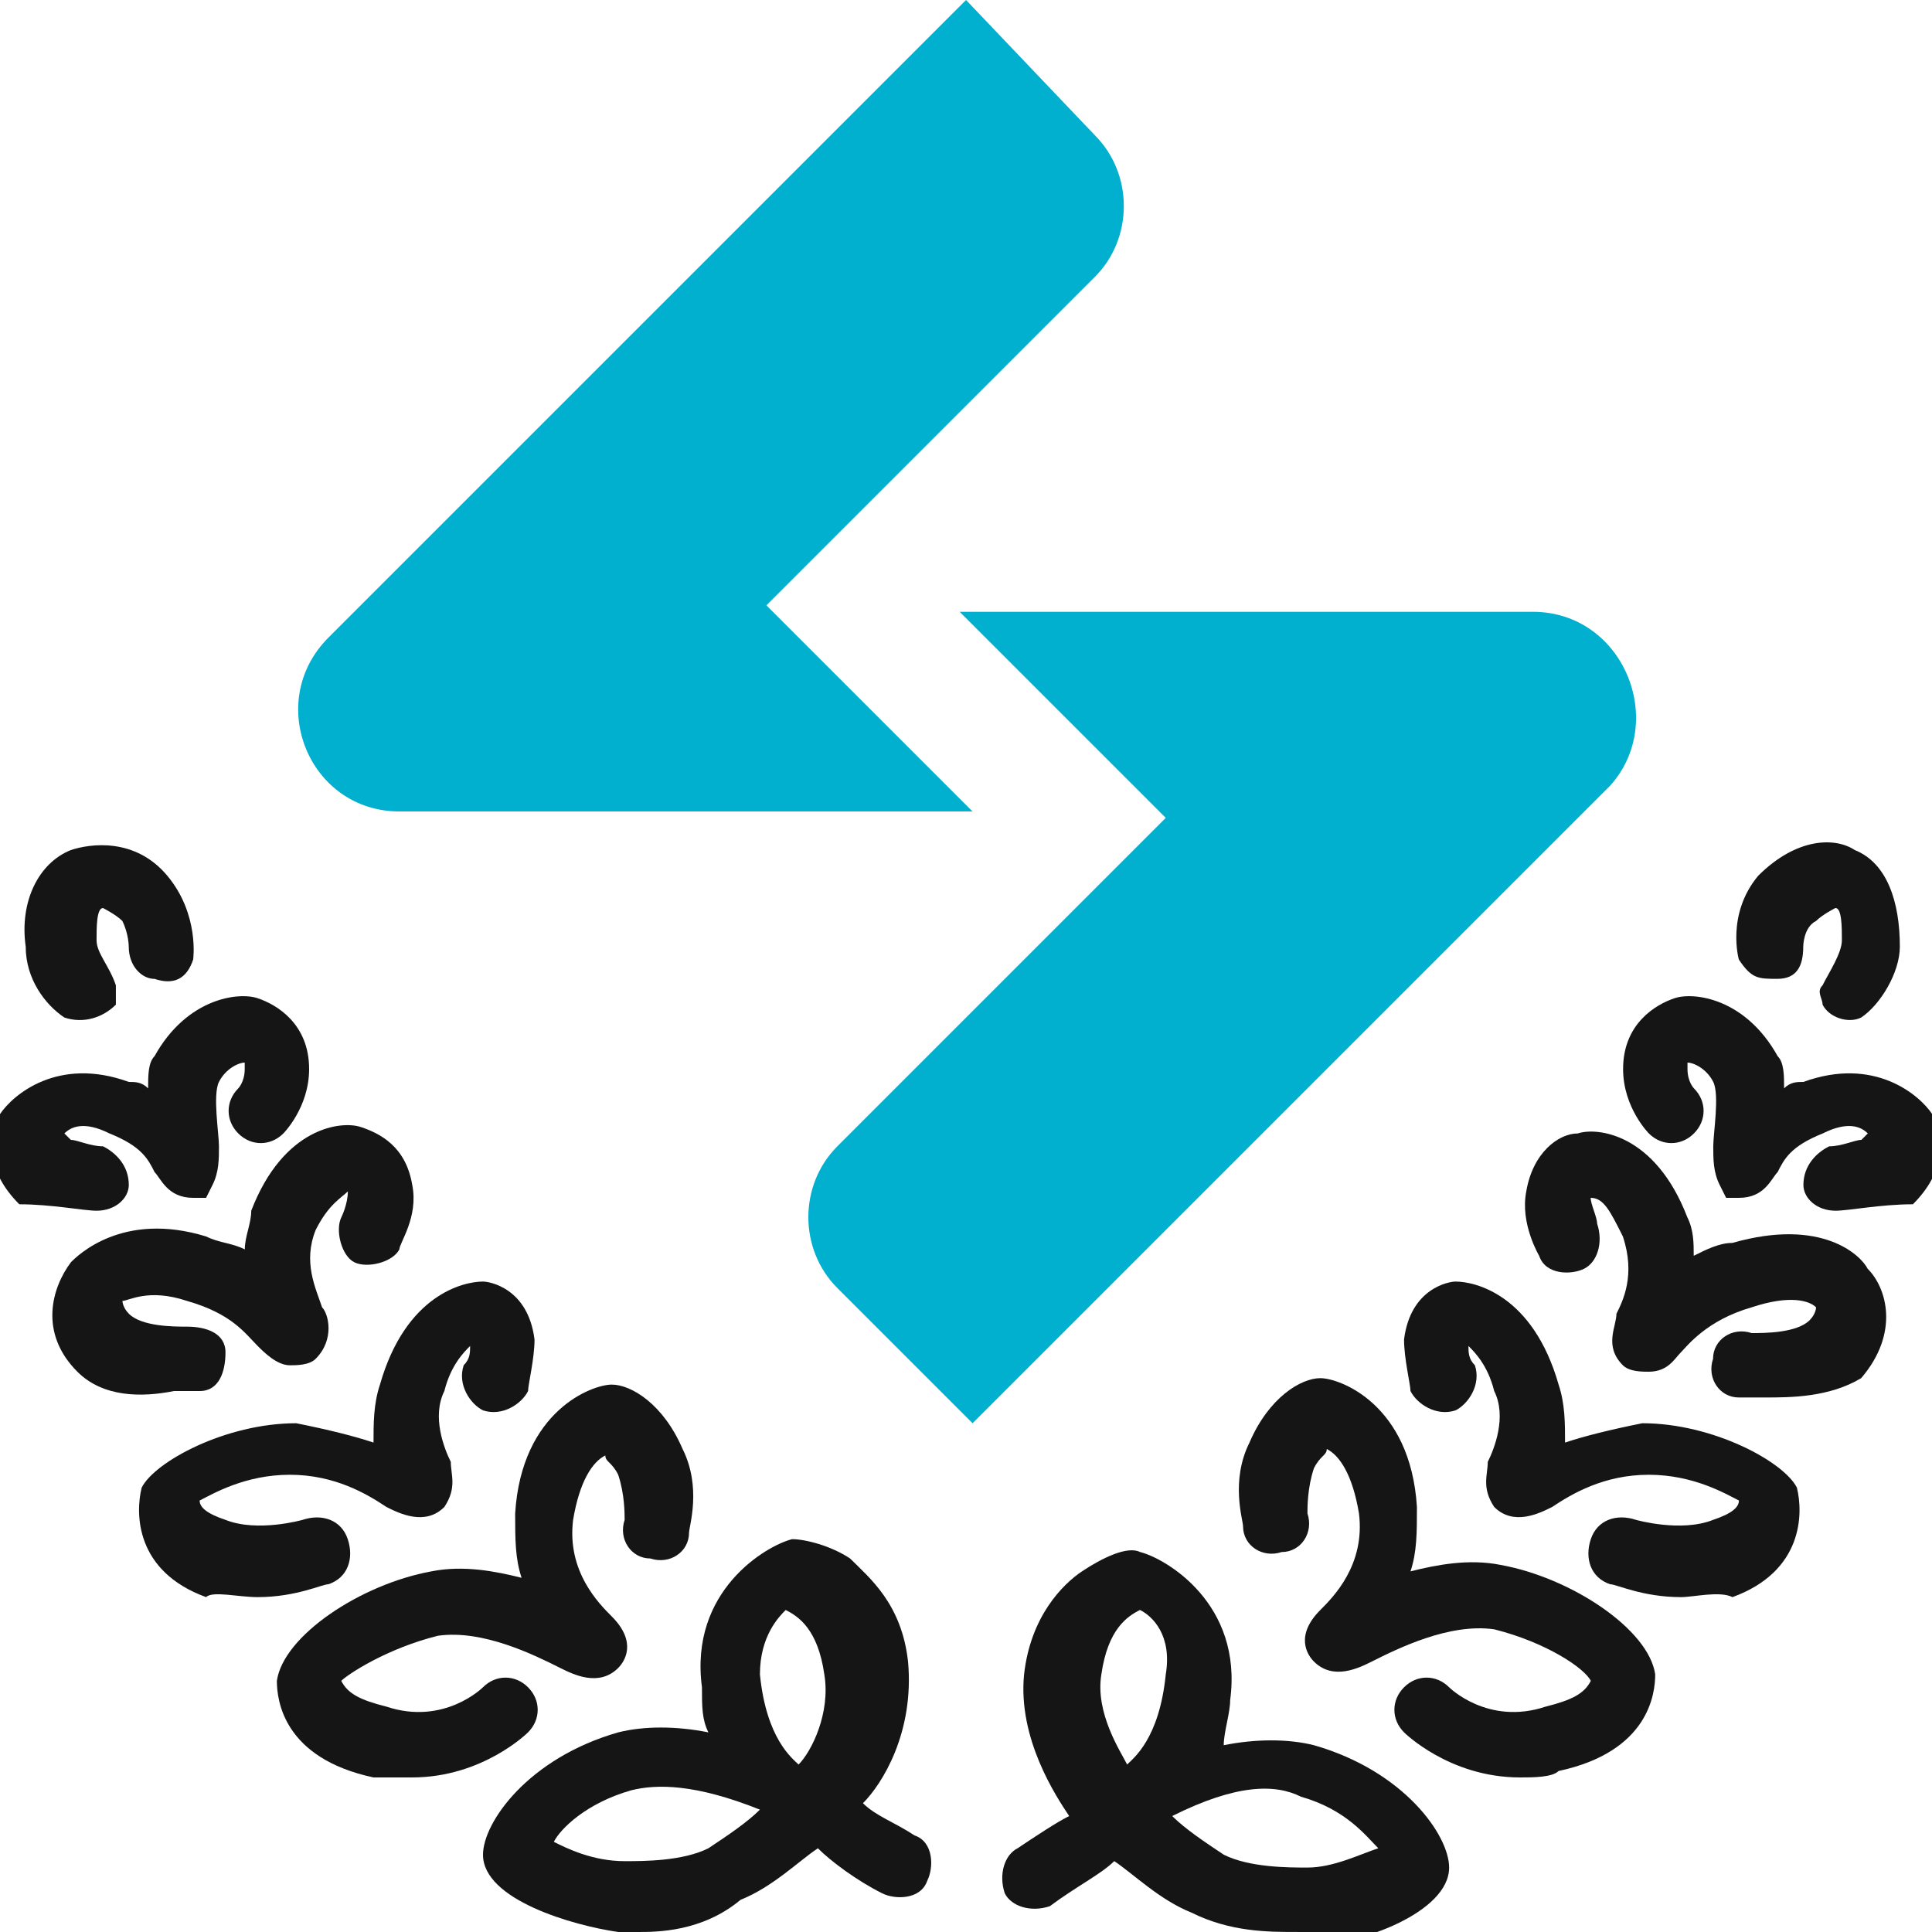 <svg width="45" height="45" viewBox="0 0 45 45" fill="none" xmlns="http://www.w3.org/2000/svg">
<g clip-path="url(#clip0)">
<path d="M17.851 14.1L25.501 6.45C26.401 5.55 26.401 4.05 25.501 3.15L22.501 0L7.651 14.85C6.151 16.35 7.201 18.9 9.301 18.9H22.651L17.851 14.1Z" fill="#00B0CE"/>
<path d="M35.703 14.25H22.353L27.153 19.05L19.503 26.7C18.603 27.6 18.603 29.1 19.503 30L22.653 33.15L37.503 18.3C38.853 16.8 37.803 14.25 35.703 14.25Z" fill="#00B0CE"/>
<path d="M42.451 23.399C42.451 23.25 42.301 23.099 42.451 22.95C42.601 22.649 42.901 22.2 42.901 21.899C42.901 21.599 42.901 21.149 42.751 21.149C42.751 21.149 42.451 21.299 42.301 21.45C42.001 21.599 42.001 22.049 42.001 22.049C42.001 22.5 41.851 22.799 41.401 22.799C40.951 22.799 40.801 22.799 40.501 22.349C40.501 22.349 40.201 21.299 40.951 20.399C41.851 19.5 42.751 19.5 43.201 19.799C43.951 20.099 44.251 21 44.251 22.049C44.251 22.649 43.801 23.399 43.351 23.7C43.051 23.849 42.601 23.7 42.451 23.399Z" fill="#151515"/>
<path d="M42.755 28.2C42.305 28.2 42.005 27.9 42.005 27.6C42.005 27.15 42.305 26.85 42.605 26.7C42.905 26.7 43.205 26.55 43.355 26.55L43.505 26.4C43.355 26.25 43.055 26.1 42.455 26.4C41.705 26.7 41.555 27 41.405 27.3C41.255 27.45 41.105 27.9 40.505 27.9H40.205L40.055 27.6C39.905 27.3 39.905 27 39.905 26.7C39.905 26.4 40.055 25.5 39.905 25.2C39.755 24.9 39.455 24.75 39.305 24.75V24.9C39.305 25.2 39.455 25.35 39.455 25.35C39.755 25.65 39.755 26.1 39.455 26.4C39.155 26.7 38.705 26.7 38.405 26.4C38.405 26.4 37.805 25.8 37.805 24.9C37.805 23.85 38.555 23.4 39.005 23.25C39.455 23.1 40.655 23.25 41.405 24.6C41.555 24.75 41.555 25.05 41.555 25.35C41.705 25.2 41.855 25.2 42.005 25.2C43.655 24.6 44.705 25.5 45.005 25.95C45.305 26.55 45.305 27.3 44.555 28.05C43.805 28.05 43.055 28.2 42.755 28.2Z" fill="#151515"/>
<path d="M41.1 32.55C40.8 32.55 40.5 32.55 40.5 32.55C40.05 32.55 39.75 32.1 39.9 31.65C39.9 31.2 40.35 30.9 40.8 31.05C41.1 31.05 41.85 31.05 42.15 30.75C42.3 30.6 42.3 30.45 42.3 30.45C42.15 30.3 41.7 30.15 40.8 30.45C39.75 30.75 39.3 31.35 39.15 31.5C39 31.65 38.85 31.95 38.4 31.95C38.25 31.95 37.95 31.95 37.8 31.8C37.35 31.35 37.65 30.9 37.65 30.6C37.8 30.3 38.1 29.7 37.8 28.8C37.5 28.2 37.35 27.9 37.05 27.9C37.05 28.05 37.2 28.35 37.2 28.5C37.35 28.95 37.2 29.4 36.9 29.55C36.6 29.7 36 29.7 35.85 29.25C35.85 29.25 35.4 28.5 35.55 27.75C35.7 26.85 36.3 26.4 36.75 26.4C37.2 26.25 38.55 26.4 39.3 28.35C39.45 28.65 39.45 28.95 39.45 29.25C39.75 29.1 40.05 28.95 40.35 28.95C42.45 28.35 43.35 29.25 43.5 29.55C43.95 30 44.25 31.05 43.35 32.1C42.6 32.55 41.7 32.55 41.1 32.55Z" fill="#151515"/>
<path d="M39.153 37.2C38.253 37.2 37.653 36.9 37.503 36.9C37.053 36.75 36.903 36.3 37.053 35.85C37.203 35.4 37.653 35.25 38.103 35.4C38.103 35.4 39.153 35.7 39.903 35.4C40.353 35.25 40.503 35.1 40.503 34.95C40.203 34.8 39.453 34.35 38.403 34.35C37.353 34.35 36.603 34.8 36.153 35.1C35.853 35.25 35.253 35.55 34.803 35.1C34.503 34.65 34.653 34.35 34.653 34.05C34.803 33.75 35.103 33 34.803 32.4C34.653 31.8 34.353 31.5 34.203 31.35C34.203 31.5 34.203 31.65 34.353 31.8C34.503 32.25 34.203 32.7 33.903 32.85C33.453 33 33.003 32.7 32.853 32.4C32.853 32.25 32.703 31.65 32.703 31.2C32.853 30 33.753 29.85 33.903 29.85C34.353 29.85 35.703 30.15 36.303 32.25C36.453 32.7 36.453 33.15 36.453 33.6C36.903 33.45 37.503 33.3 38.253 33.15C39.903 33.15 41.553 34.05 41.853 34.65C42.003 35.25 42.003 36.6 40.353 37.2C40.053 37.05 39.453 37.2 39.153 37.2Z" fill="#151515"/>
<path d="M35.403 41.4C33.753 41.4 32.703 40.35 32.703 40.35C32.403 40.05 32.403 39.6 32.703 39.3C33.003 39 33.453 39 33.753 39.3C33.753 39.3 34.653 40.2 36.003 39.75C36.603 39.6 36.903 39.45 37.053 39.15C36.903 38.85 36.003 38.25 34.803 37.95C33.753 37.8 32.553 38.4 31.953 38.7C31.653 38.85 31.053 39.15 30.603 38.7C30.453 38.55 30.153 38.1 30.753 37.5C31.053 37.2 31.803 36.45 31.653 35.25C31.503 34.35 31.203 33.9 30.903 33.75C30.903 33.9 30.753 33.9 30.603 34.2C30.453 34.65 30.453 35.1 30.453 35.25C30.603 35.7 30.303 36.15 29.853 36.15C29.403 36.3 28.953 36 28.953 35.55C28.953 35.4 28.653 34.5 29.103 33.6C29.553 32.55 30.303 32.1 30.753 32.1C31.203 32.1 32.853 32.7 33.003 35.1C33.003 35.7 33.003 36.15 32.853 36.6C33.453 36.45 34.203 36.3 34.953 36.45C36.603 36.75 38.403 37.95 38.553 39C38.553 39.45 38.403 40.8 36.303 41.25C36.153 41.4 35.703 41.4 35.403 41.4Z" fill="#151515"/>
<path d="M30.153 44.999C29.553 44.999 28.653 44.999 27.753 44.549C27.003 44.249 26.403 43.649 25.953 43.349C25.653 43.649 25.053 43.949 24.453 44.399C24.003 44.549 23.553 44.399 23.403 44.099C23.253 43.649 23.403 43.199 23.703 43.049C24.153 42.749 24.603 42.449 24.903 42.299C24.603 41.849 23.703 40.499 23.853 38.999C24.003 37.649 24.753 36.899 25.203 36.599C25.653 36.299 26.253 35.999 26.553 36.149C27.153 36.299 28.953 37.349 28.653 39.599C28.653 39.899 28.503 40.349 28.503 40.649C29.253 40.499 30.003 40.499 30.603 40.649C32.703 41.249 33.753 42.749 33.753 43.499C33.753 44.549 31.653 45.299 30.603 45.299C30.603 44.999 30.453 44.999 30.153 44.999ZM27.303 42.299C27.603 42.599 28.053 42.899 28.503 43.199C29.103 43.499 30.003 43.499 30.453 43.499C31.053 43.499 31.653 43.199 32.103 43.049C31.803 42.749 31.353 42.149 30.303 41.849C29.703 41.549 28.803 41.549 27.303 42.299ZM26.553 37.499C26.253 37.649 25.803 37.949 25.653 38.999C25.503 39.899 26.103 40.799 26.253 41.099C26.403 40.949 27.003 40.499 27.153 38.999C27.303 38.099 26.853 37.649 26.553 37.499Z" fill="#151515"/>
<path d="M1.499 23.7C1.049 23.4 0.599 22.8 0.599 22.05C0.449 21 0.899 20.1 1.649 19.8C2.099 19.65 3.149 19.5 3.899 20.4C4.649 21.3 4.499 22.35 4.499 22.35C4.349 22.8 4.049 22.95 3.599 22.8C3.299 22.8 2.999 22.5 2.999 22.05C2.999 22.05 2.999 21.75 2.849 21.45C2.699 21.3 2.399 21.15 2.399 21.15C2.249 21.15 2.249 21.6 2.249 21.9C2.249 22.2 2.549 22.5 2.699 22.95C2.699 23.1 2.699 23.4 2.699 23.4C2.399 23.7 1.949 23.85 1.499 23.7Z" fill="#151515"/>
<path d="M2.25 28.2C2.7 28.2 3 27.9 3 27.6C3 27.15 2.7 26.85 2.4 26.7C2.1 26.7 1.8 26.55 1.65 26.55L1.5 26.4C1.65 26.25 1.95 26.1 2.55 26.4C3.3 26.7 3.45 27 3.6 27.3C3.75 27.45 3.9 27.9 4.5 27.9H4.8L4.95 27.6C5.1 27.3 5.1 27 5.1 26.7C5.1 26.4 4.95 25.5 5.1 25.2C5.25 24.9 5.55 24.75 5.7 24.75V24.9C5.7 25.2 5.55 25.35 5.55 25.35C5.25 25.65 5.25 26.1 5.55 26.4C5.85 26.7 6.3 26.7 6.6 26.4C6.6 26.4 7.2 25.8 7.2 24.9C7.2 23.85 6.45 23.4 6 23.25C5.55 23.1 4.35 23.25 3.6 24.6C3.45 24.75 3.45 25.05 3.45 25.35C3.3 25.2 3.15 25.2 3 25.2C1.35 24.6 0.3 25.5 -7.41035e-05 25.95C-0.3 26.55 -0.3 27.3 0.45 28.05C1.2 28.05 1.95 28.2 2.25 28.2Z" fill="#151515"/>
<path d="M1.802 31.95C0.902 31.05 1.202 30 1.652 29.4C1.802 29.25 2.852 28.2 4.802 28.8C5.102 28.95 5.402 28.95 5.702 29.1C5.702 28.8 5.852 28.5 5.852 28.2C6.602 26.25 7.952 26.1 8.402 26.25C8.852 26.4 9.452 26.7 9.602 27.6C9.752 28.35 9.302 28.95 9.302 29.1C9.152 29.4 8.552 29.55 8.252 29.4C7.952 29.25 7.802 28.65 7.952 28.35C7.952 28.35 8.102 28.05 8.102 27.75C7.952 27.9 7.652 28.05 7.352 28.65C7.052 29.4 7.352 30 7.502 30.45C7.652 30.6 7.802 31.2 7.352 31.65C7.202 31.8 6.902 31.8 6.752 31.8C6.452 31.8 6.152 31.5 6.002 31.35C5.702 31.05 5.402 30.6 4.352 30.3C3.452 30 3.002 30.3 2.852 30.3C2.852 30.3 2.852 30.45 3.002 30.6C3.302 30.9 4.052 30.9 4.352 30.9C4.802 30.9 5.252 31.05 5.252 31.5C5.252 31.95 5.102 32.4 4.652 32.4C4.652 32.4 4.352 32.4 4.052 32.4C3.302 32.55 2.402 32.55 1.802 31.95Z" fill="#151515"/>
<path d="M6 37.2C6.9 37.2 7.5 36.9 7.65 36.9C8.1 36.75 8.25 36.3 8.1 35.85C7.95 35.4 7.5 35.25 7.05 35.4C7.05 35.4 6 35.7 5.25 35.4C4.8 35.25 4.65 35.1 4.65 34.95C4.95 34.8 5.7 34.35 6.75 34.35C7.8 34.35 8.55 34.8 9 35.1C9.3 35.25 9.9 35.55 10.35 35.1C10.65 34.65 10.5 34.35 10.5 34.05C10.35 33.75 10.05 33 10.35 32.4C10.5 31.8 10.8 31.5 10.95 31.35C10.95 31.5 10.95 31.65 10.8 31.8C10.65 32.25 10.95 32.7 11.25 32.85C11.7 33 12.15 32.7 12.3 32.4C12.3 32.25 12.45 31.65 12.45 31.2C12.3 30 11.4 29.85 11.25 29.85C10.8 29.85 9.45 30.15 8.85 32.25C8.7 32.7 8.7 33.15 8.7 33.6C8.25 33.45 7.65 33.3 6.9 33.15C5.25 33.15 3.6 34.05 3.3 34.65C3.15 35.25 3.15 36.6 4.8 37.2C4.95 37.05 5.55 37.2 6 37.2Z" fill="#151515"/>
<path d="M9.599 41.4C11.249 41.4 12.299 40.35 12.299 40.35C12.599 40.05 12.599 39.6 12.299 39.3C11.999 39 11.549 39 11.249 39.3C11.249 39.3 10.349 40.2 8.999 39.75C8.399 39.6 8.099 39.45 7.949 39.15C8.099 39 8.999 38.4 10.199 38.1C11.249 37.95 12.449 38.55 13.049 38.85C13.349 39 13.949 39.3 14.399 38.85C14.549 38.7 14.849 38.25 14.249 37.65C13.949 37.35 13.199 36.6 13.349 35.4C13.499 34.5 13.799 34.05 14.099 33.9C14.099 34.05 14.249 34.05 14.399 34.35C14.549 34.8 14.549 35.25 14.549 35.4C14.399 35.85 14.699 36.3 15.149 36.3C15.599 36.45 16.049 36.15 16.049 35.7C16.049 35.55 16.349 34.65 15.899 33.75C15.449 32.7 14.699 32.25 14.249 32.25C13.799 32.25 12.149 32.85 11.999 35.25C11.999 35.85 11.999 36.3 12.149 36.75C11.549 36.6 10.799 36.45 10.049 36.6C8.399 36.9 6.599 38.1 6.449 39.15C6.449 39.6 6.599 40.95 8.699 41.4C8.999 41.4 9.299 41.4 9.599 41.4Z" fill="#151515"/>
<path d="M14.4 45C13.35 44.85 11.25 44.25 11.25 43.2C11.25 42.45 12.3 40.95 14.4 40.35C15 40.2 15.75 40.2 16.5 40.35C16.35 40.05 16.35 39.75 16.35 39.3C16.05 37.05 17.85 36 18.45 35.85C18.75 35.85 19.35 36 19.8 36.3C20.25 36.75 21 37.35 21.15 38.7C21.3 40.35 20.55 41.55 20.1 42C20.4 42.3 20.85 42.45 21.3 42.75C21.75 42.9 21.75 43.5 21.6 43.8C21.45 44.25 20.85 44.25 20.55 44.1C19.95 43.8 19.35 43.35 19.05 43.05C18.6 43.35 18 43.95 17.25 44.25C16.35 45 15.3 45 14.85 45C14.55 45 14.4 45 14.4 45ZM14.7 41.7C13.65 42 13.05 42.6 12.9 42.9C13.2 43.05 13.8 43.35 14.55 43.35C15 43.35 15.9 43.35 16.5 43.05C16.95 42.75 17.4 42.45 17.7 42.15C16.2 41.55 15.3 41.55 14.7 41.7ZM17.7 39C17.85 40.5 18.45 40.95 18.6 41.1C18.9 40.8 19.35 39.9 19.2 39C19.05 37.95 18.6 37.65 18.3 37.5C18.15 37.65 17.7 38.1 17.7 39Z" fill="#151515"/>
</g>
<defs>
<clipPath id="clip0">
<rect width="45" height="45" fill="white"/>
</clipPath>
</defs>
</svg>
